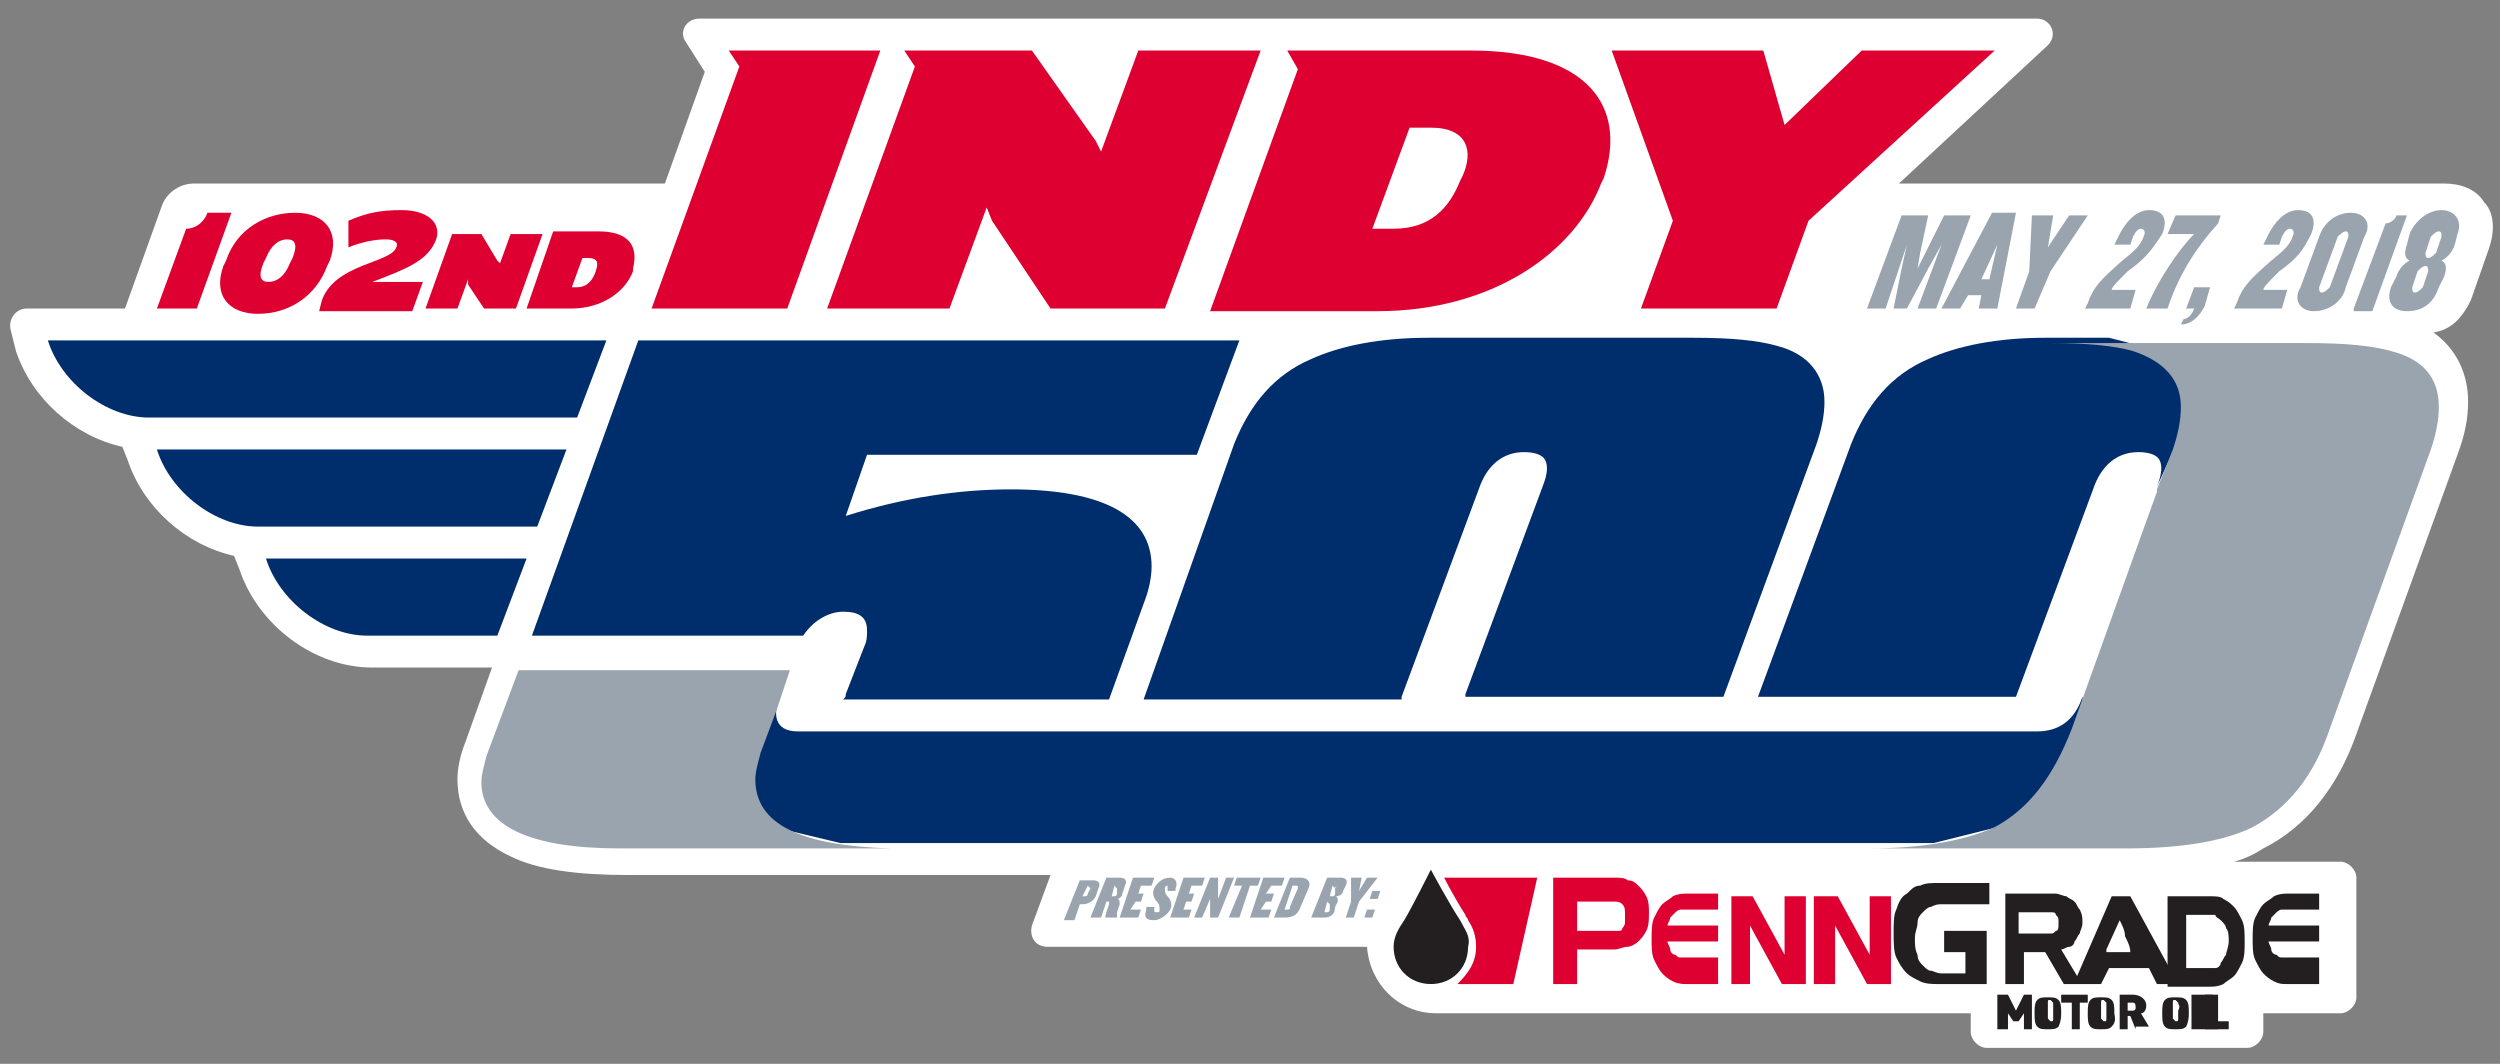 <?xml version="1.0" encoding="UTF-8"?>
<svg width="94px" height="40px" viewBox="0 0 94 40" version="1.1" xmlns="http://www.w3.org/2000/svg" xmlns:xlink="http://www.w3.org/1999/xlink">
    <rect x="0" y="0" width="94" height="40" fill="#808080" stroke="none"/>
    <!-- Generator: Sketch 47.1 (45422) - http://www.bohemiancoding.com/sketch -->
    <title>Group</title>
    <desc>Created with Sketch.</desc>
    <defs></defs>
    <g id="Page-1" stroke="none" stroke-width="1" fill="none" fill-rule="evenodd">
        <g id="lockup-primary" transform="translate(-546, -22)" fill-rule="nonzero">
            <g id="Group" transform="translate(546, 22)">
                <path d="M92.9,11.3 L93.6,9.3 C93.8,8.7 93.8,8 93.4,7.6 C93.1,7.1 92.5,6.9 91.9,6.9 L71.4,6.9 L77,1.7 C77.4,1.3 77.1,0.7 76.6,0.7 L26.3,0.7 C25.8,0.7 25.5,1.2 25.8,1.6 L26.5,2.7 L25,6.9 L7.3,6.9 C6.8,6.9 6.3,7.2 6.1,7.7 L4.7,11.6 L1,11.6 C0.6,11.6 0.3,12 0.4,12.4 L0.6,13.2 C1.2,15 2.8,16.4 4.6,16.8 L4.8,17.3 C5.4,19.1 7,20.5 8.8,20.9 L9,21.4 C9.7,23.5 11.8,25.1 14,25.1 L18.5,25.1 L17.5,27.9 C17.3,28.4 17.2,28.9 17.2,29.3 C17.2,30.6 17.9,31.6 19.2,32.2 C20.2,32.7 21.7,32.9 23.6,32.9 L31.7,32.9 L31.7,32.9 L39.5,32.9 L38.8,34.8 C38.7,35.2 38.9,35.6 39.4,35.6 L51.4,35.6 C51.5,37 52.6,38.1 54,38.1 L74.1,38.1 L74.1,38.8 C74.1,39.1 74.4,39.4 74.7,39.4 L84.5,39.4 C84.8,39.4 85.1,39.1 85.1,38.8 L85.1,38.1 L88,38.1 C88.3,38.1 88.6,37.8 88.6,37.5 L88.6,33 C88.6,32.7 88.3,32.4 88,32.4 L86,32.4 C85.7,32.4 84,32.4 84,32.4 C84.4,32.3 84.8,32.1 85.1,31.9 C86.7,31.1 87.9,29.6 88.6,27.6 L92.4,17.1 C92.7,16.3 92.8,15.7 92.8,15.1 C92.8,14.4 92.6,13.3 91.5,12.5 C92.2,12.4 92.6,11.9 92.9,11.3" id="Shape" fill="#FFFFFF"></path>
                <path d="M31.7,23 C32.3,23 32.6,23.2 32.6,23.7 C32.6,23.9 32.6,24.1 32.5,24.3 L31.8,26.1 C31.8,26.2 31.8,26.2 31.7,26.3 L41.7,26.3 L43,22.7 C43.2,22.2 43.3,21.7 43.3,21.3 C43.3,19.4 41.5,18.4 38,18.4 C36.1,18.4 34,18.7 31.8,19.4 L31.8,19.4 L32.6,17.1 L45,17.1 L46.6,12.8 L24,12.8 L20,23.9 L30.2,23.9 C30.6,23.3 31.2,23 31.7,23" id="Shape" fill="#002E6D"></path>
                <path d="M43,26.3 L52.7,26.3 C52.7,26.3 52.7,26.2 52.7,26.2 L55.6,18.4 C55.9,17.5 56.5,17 57.3,17 C57.7,17 58,17.1 58.1,17.3 C58.2,17.5 58.2,17.8 58,18.3 L55.1,26.1 C55.1,26.1 55.1,26.2 55.1,26.2 L64.8,26.2 L68.3,16.7 C68.5,16.1 68.6,15.6 68.6,15.1 C68.6,14.1 68,13.3 66.8,13 C66.1,12.8 65.1,12.7 63.7,12.7 L53.7,12.7 C51.9,12.7 50.4,13 49.3,13.5 C47.9,14.1 47,15.2 46.4,16.7 L43,26.3 Z" id="Shape" fill="#002E6D"></path>
                <path d="M75.8,26.2 L78.7,18.4 C79,17.5 79.6,17 80.4,17 C80.8,17 81.1,17.1 81.2,17.3 C81.3,17.5 81.3,17.8 81.1,18.3 L83.2,13.7 L79.3,12.7 L76.9,12.7 C75.1,12.7 73.6,13 72.5,13.5 C71.1,14.1 70.2,15.2 69.6,16.7 L66.1,26.2 L75.8,26.2 C75.8,26.3 75.8,26.3 75.8,26.2" id="Shape" fill="#002E6D"></path>
                <path d="M78.3,26.2 C78,27.1 77.4,27.5 76.6,27.5 L30,27.5 C30,27.5 30,27.5 30,27.5 C29.4,27.5 29.1,27.2 29.2,26.6 L26.6,30.5 L31.6,31.7 L72.7,31.7 L78.7,30.2 L78.3,26.2 Z" id="Shape" fill="#002E6D"></path>
                <path d="M22.8,12.8 L1.8,12.8 C2.3,14.4 4,15.7 5.6,15.7 L21.7,15.7 L22.8,12.8 Z" id="Shape" fill="#002E6D"></path>
                <path d="M21.3,16.9 L5.9,16.9 C6.4,18.5 8.1,19.8 9.7,19.8 L20.2,19.8 L21.3,16.9 Z" id="Shape" fill="#002E6D"></path>
                <path d="M19.8,21 L10,21 C10.5,22.6 12.2,23.9 13.8,23.9 L18.7,23.9 L19.8,21 Z" id="Shape" fill="#002E6D"></path>
                <path d="M40.7,34 L40.6,34 L40.4,34.6 L40,34.6 L40.6,33.1 L41.1,33.1 C41.3,33.1 41.4,33.2 41.3,33.4 L41.2,33.7 C41.1,33.9 40.9,34 40.7,34 L40.7,34 Z M41,33.4 C41,33.3 41,33.3 41,33.4 L40.9,33.3 L40.7,33.7 L40.8,33.7 C40.8,33.7 40.9,33.7 40.9,33.6 L41,33.4 Z" id="Shape" fill="#99A4AE"></path>
                <path d="M41.6,34.5 C41.5,34.5 41.6,34.4 41.6,34.3 L41.7,34 C41.7,34 41.7,33.9 41.7,33.9 L41.6,33.9 L41.4,34.5 L41,34.5 L41.6,33 L42.1,33 C42.3,33 42.4,33.1 42.3,33.3 L42.2,33.6 C42.2,33.7 42.1,33.8 42,33.8 C42.1,33.8 42.1,33.9 42.1,34 L42,34.3 C42,34.4 42,34.5 42,34.5 L42,34.5 L41.6,34.5 Z M42,33.4 C42,33.3 42,33.3 42,33.4 L41.9,33.3 L41.8,33.7 L41.9,33.7 C41.9,33.7 42,33.7 42,33.6 L42,33.4 Z" id="Shape" fill="#99A4AE"></path>
                <polygon id="Shape" fill="#99A4AE" points="42.1 34.5 42.6 33 43.4 33 43.3 33.3 42.9 33.3 42.8 33.6 43 33.6 42.9 33.9 42.7 33.9 42.5 34.2 42.9 34.2 42.8 34.5"></polygon>
                <path d="M43.4,34.6 C43.1,34.6 43,34.5 43.1,34.2 L43.1,34.1 L43.4,34.1 L43.4,34.2 C43.4,34.3 43.4,34.3 43.5,34.3 C43.6,34.3 43.6,34.3 43.6,34.2 C43.6,34.1 43.6,34 43.5,33.9 C43.4,33.8 43.3,33.6 43.4,33.4 C43.5,33.2 43.7,33 44,33 C44.2,33 44.3,33.2 44.2,33.4 L44.2,33.5 L43.9,33.5 L43.9,33.4 C43.9,33.3 43.9,33.3 43.9,33.3 C43.9,33.3 43.8,33.3 43.8,33.4 C43.8,33.5 43.8,33.6 43.9,33.7 C44,33.8 44.1,34 44,34.2 C43.9,34.4 43.6,34.6 43.4,34.6" id="Shape" fill="#99A4AE"></path>
                <polygon id="Shape" fill="#99A4AE" points="44 34.5 44.5 33 45.3 33 45.2 33.3 44.8 33.3 44.7 33.6 44.9 33.6 44.8 33.9 44.6 33.9 44.5 34.2 44.8 34.2 44.7 34.5"></polygon>
                <polygon id="Shape" fill="#99A4AE" points="45.5 34.5 45.5 34 45.5 33.8 45.2 34.5 44.9 34.5 45.5 33 45.8 33 45.8 33.6 45.8 33.8 46.1 33 46.4 33 45.8 34.5"></polygon>
                <polygon id="Shape" fill="#99A4AE" points="47 33.3 46.6 34.5 46.2 34.5 46.7 33.3 46.4 33.3 46.5 33 47.4 33 47.3 33.3"></polygon>
                <polygon id="Shape" fill="#99A4AE" points="47 34.5 47.5 33 48.3 33 48.2 33.3 47.8 33.3 47.6 33.6 47.9 33.6 47.8 33.9 47.6 33.9 47.4 34.2 47.8 34.2 47.7 34.5"></polygon>
                <path d="M48.3,34.5 L47.9,34.5 L48.5,33 L48.9,33 C49.2,33 49.3,33.2 49.2,33.4 L48.9,34.1 C48.8,34.4 48.6,34.5 48.3,34.5 L48.3,34.5 Z M48.8,33.4 C48.8,33.3 48.8,33.3 48.7,33.3 L48.6,33.3 L48.3,34.2 L48.4,34.2 C48.5,34.2 48.5,34.2 48.5,34.1 L48.8,33.4 Z" id="Shape" fill="#99A4AE"></path>
                <path d="M49.8,34.5 L49.3,34.5 L49.9,33 L50.4,33 C50.6,33 50.7,33.1 50.6,33.3 L50.5,33.5 C50.5,33.6 50.4,33.7 50.2,33.7 C50.3,33.7 50.3,33.8 50.3,33.9 L50.2,34.1 C50.2,34.4 50,34.5 49.8,34.5 L49.8,34.5 Z M50,34 C50,33.9 50,33.9 50,34 L49.9,33.9 L49.8,34.3 L49.9,34.3 C49.9,34.3 50,34.3 50,34.2 L50,34 Z M50.2,33.4 C50.3,33.3 50.2,33.3 50.2,33.4 L50.1,33.3 L50,33.7 L50.1,33.7 C50.1,33.7 50.2,33.7 50.2,33.6 L50.2,33.4 Z" id="Shape" fill="#99A4AE"></path>
                <polygon id="Shape" fill="#99A4AE" points="51.1 33.9 50.9 34.5 50.6 34.5 50.8 33.9 50.8 33 51.2 33 51.1 33.5 51.4 33 51.8 33"></polygon>
                <path d="M51.3,34.5 L51.4,34.2 L51.7,34.2 L51.6,34.5 L51.3,34.5 Z M51.5,33.8 L51.6,33.5 L51.9,33.5 L51.8,33.8 L51.5,33.8 Z" id="Shape" fill="#99A4AE"></path>
                <path d="M57.8,33 L56.9,33 L54.3,33 C54.5,33.4 54.9,34.1 55.1,34.4 L55.1,34.4 L55.1,34.4 C55.1,34.5 55.2,34.5 55.2,34.6 C55.4,34.9 55.5,35.2 55.5,35.6 C55.5,36.2 55.2,36.6 54.8,37 L56.9,37 L57.8,33 Z" id="Shape" fill="#DD0031"></path>
                <path d="M54.9,34.6 C54.5,34 53.8,32.7 53.8,32.7 C53.8,32.7 53.1,34.1 52.8,34.6 C52.6,34.9 52.4,35.2 52.4,35.6 C52.4,36.4 53,37 53.8,37 C54.6,37 55.2,36.4 55.2,35.6 C55.3,35.2 55.1,35 54.9,34.6" id="Shape" fill="#231F20"></path>
                <path d="M58.4,33 L60.7,33 C60.9,33 61.1,33 61.2,33.1 C61.4,33.1 61.5,33.2 61.6,33.3 C61.7,33.4 61.8,33.5 61.9,33.7 C62,33.9 62,34.1 62,34.3 C62,34.6 62,34.8 61.9,35 C61.8,35.2 61.7,35.3 61.6,35.4 C61.5,35.5 61.3,35.6 61.2,35.6 C61,35.6 60.9,35.7 60.7,35.7 L59.3,35.7 L59.3,37 L58.4,37 L58.4,33 Z M60.7,35 C60.8,35 60.8,35 60.9,35 C61,35 61,34.9 61,34.9 C61,34.9 61.1,34.8 61.1,34.7 C61.1,34.6 61.1,34.5 61.1,34.4 C61.1,34.2 61.1,34.1 61,34 C60.9,33.9 60.8,33.9 60.7,33.9 L59.3,33.9 L59.3,35 L60.7,35 Z" id="Shape" fill="#DD0031"></path>
                <path d="M62.9,36.9 C62.7,36.8 62.6,36.7 62.5,36.6 C62.4,36.5 62.3,36.3 62.2,36.1 C62.1,35.9 62.1,35.6 62.1,35.3 C62.1,35 62.1,34.7 62.2,34.5 C62.3,34.3 62.4,34.1 62.5,34 C62.6,33.9 62.8,33.8 62.9,33.7 C63.1,33.6 63.3,33.6 63.4,33.6 L64.6,33.6 L64.6,34.2 L63.5,34.2 C63.4,34.2 63.3,34.2 63.2,34.2 C63.1,34.2 63,34.3 63,34.3 C62.9,34.4 62.9,34.4 62.8,34.5 C62.8,34.6 62.7,34.7 62.7,34.8 L64.6,34.8 L64.6,35.4 L62.7,35.4 C62.7,35.5 62.8,35.6 62.8,35.7 C62.8,35.8 62.9,35.9 63,35.9 C63.1,36 63.1,36 63.2,36 C63.3,36 63.4,36 63.5,36 L64.6,36 L64.6,37 L63.4,37 C63.3,37 63.1,37 62.9,36.9" id="Shape" fill="#DD0031"></path>
                <polygon id="Shape" fill="#DD0031" points="65.1 33.7 65.9 33.7 67.1 35.9 67.1 33.7 67.9 33.7 67.9 37 67 37 65.8 34.8 65.8 37 65.1 37"></polygon>
                <polygon id="Shape" fill="#DD0031" points="68.2 33.7 69.1 33.7 70.3 35.9 70.3 33.7 71.1 33.7 71.1 37 70.2 37 69 34.8 69 37 68.2 37"></polygon>
                <path d="M72.2,36.9 C72,36.8 71.8,36.7 71.7,36.6 C71.5,36.4 71.4,36.2 71.3,36 C71.2,35.8 71.2,35.4 71.2,35.1 C71.2,34.7 71.2,34.4 71.3,34.2 C71.4,33.9 71.5,33.7 71.7,33.6 C71.9,33.4 72,33.3 72.2,33.3 C72.4,33.2 72.6,33.2 72.9,33.2 L74.8,33.2 L74.8,34 L73,34 C72.9,34 72.8,34 72.6,34.1 C72.5,34.1 72.4,34.2 72.3,34.3 C72.2,34.4 72.1,34.5 72.1,34.7 C72.1,34.9 72,35 72,35.3 C72,35.5 72,35.7 72.1,35.9 C72.1,36.1 72.2,36.2 72.3,36.3 C72.4,36.4 72.5,36.5 72.6,36.5 C72.7,36.5 72.8,36.6 73,36.6 L73.9,36.6 L73.9,35.8 L73.1,35.8 L73.1,35 L74.7,35 L74.7,37 L72.8,37 C72.7,37 72.4,37 72.2,36.9" id="Shape" fill="#231F20"></path>
                <path d="M80.1,33.7 L79.4,33.7 L78.1,36.7 L77.5,35.7 C77.6,35.7 77.7,35.6 77.8,35.6 C77.9,35.6 78,35.5 78,35.4 C78.1,35.3 78.1,35.2 78.2,35.1 C78.2,35 78.3,34.9 78.3,34.7 C78.3,34.5 78.3,34.4 78.2,34.2 C78.1,34.1 78.1,34 78,33.9 C77.9,33.8 77.8,33.8 77.7,33.7 C77.6,33.7 77.4,33.6 77.3,33.6 L75.4,33.6 L75.4,37 L76.1,37 L76.1,35.8 L76.9,35.8 L77.6,37 L79,37 L79.3,36.4 L80.8,36.4 L81.1,37 L81.9,37 L80.1,33.7 Z M77.3,35 C77.2,35.1 77.2,35.1 77.1,35.1 L75.9,35.1 L75.9,34.3 L77.1,34.3 C77.2,34.3 77.3,34.3 77.3,34.4 C77.4,34.5 77.4,34.5 77.4,34.7 C77.4,34.9 77.4,35 77.3,35 L77.3,35 Z M79.2,35.7 L79.7,34.6 C79.8,34.8 79.9,35 79.9,35.2 C80,35.4 80.1,35.6 80.1,35.8 L79.2,35.8 L79.2,35.7 Z" id="Shape" fill="#231F20"></path>
                <path d="M81.5,33.7 L83.1,33.7 C83.3,33.7 83.5,33.7 83.6,33.8 C83.8,33.9 83.9,34 84,34.1 C84.1,34.2 84.2,34.4 84.3,34.6 C84.4,34.8 84.4,35.1 84.4,35.4 C84.4,35.7 84.4,36 84.3,36.2 C84.2,36.4 84.1,36.6 84,36.7 C83.9,36.8 83.7,36.9 83.6,37 C83.4,37.1 83.2,37.1 83.1,37.1 L81.5,37.1 L81.5,33.7 Z M83,36.4 C83.1,36.4 83.2,36.4 83.3,36.4 C83.4,36.4 83.5,36.3 83.5,36.2 C83.6,36.1 83.6,36 83.7,35.9 C83.7,35.8 83.8,35.6 83.8,35.4 C83.8,35.2 83.8,35 83.7,34.9 C83.7,34.8 83.6,34.7 83.5,34.6 C83.4,34.5 83.3,34.5 83.3,34.4 C83.2,34.4 83.1,34.4 83,34.4 L82.2,34.4 L82.2,36.4 L83,36.4 Z" id="Shape" fill="#231F20"></path>
                <path d="M85.5,36.9 C85.3,36.8 85.2,36.7 85.1,36.6 C85,36.5 84.9,36.3 84.8,36.1 C84.7,35.9 84.7,35.6 84.7,35.3 C84.7,35 84.7,34.7 84.8,34.5 C84.9,34.3 85,34.1 85.1,34 C85.2,33.9 85.4,33.8 85.5,33.7 C85.7,33.6 85.9,33.6 86,33.6 L87.2,33.6 L87.2,34.2 L86.1,34.2 C86,34.2 85.9,34.2 85.8,34.2 C85.7,34.2 85.6,34.3 85.6,34.3 C85.5,34.4 85.5,34.4 85.4,34.5 C85.4,34.6 85.3,34.7 85.3,34.8 L87.2,34.8 L87.2,35.4 L85.3,35.4 C85.3,35.5 85.4,35.6 85.4,35.7 C85.4,35.8 85.5,35.9 85.6,35.9 C85.7,36 85.7,36 85.8,36 C85.9,36 86,36 86.1,36 L87.2,36 L87.2,37 L86,37 C85.8,37 85.7,37 85.5,36.9" id="Shape" fill="#231F20"></path>
                <polygon id="Shape" fill="#231F20" points="76.1 38.7 76.1 38.1 75.9 38.4 75.7 38.4 75.5 38.1 75.5 38.7 75.1 38.7 75.1 37.4 75.5 37.4 75.8 38 76.1 37.4 76.4 37.4 76.4 38.7"></polygon>
                <path d="M77.4,38.6 C77.3,38.7 77.2,38.7 77,38.7 C76.8,38.7 76.7,38.7 76.6,38.6 C76.5,38.5 76.5,38.3 76.5,38.1 C76.5,37.9 76.5,37.7 76.6,37.6 C76.7,37.5 76.8,37.5 77,37.5 C77.2,37.5 77.3,37.5 77.4,37.6 C77.5,37.7 77.5,37.9 77.5,38.1 C77.5,38.2 77.5,38.4 77.4,38.6 M77.2,37.7 C77.2,37.7 77.1,37.6 77.1,37.6 C77,37.6 77,37.6 77,37.7 C77,37.7 77,37.8 77,38 C77,38.2 77,38.3 77,38.3 C77,38.3 77.1,38.4 77.1,38.4 C77.2,38.4 77.2,38.4 77.2,38.3 C77.2,38.3 77.2,38.2 77.2,38 C77.2,37.8 77.2,37.8 77.2,37.7" id="Shape" fill="#231F20"></path>
                <polygon id="Shape" fill="#231F20" points="78.2 37.7 78.2 38.7 77.9 38.7 77.9 37.7 77.5 37.7 77.5 37.4 78.5 37.4 78.5 37.7"></polygon>
                <path d="M79.4,38.6 C79.3,38.7 79.2,38.7 79,38.7 C78.8,38.7 78.7,38.7 78.6,38.6 C78.5,38.5 78.5,38.3 78.5,38.1 C78.5,37.9 78.5,37.7 78.6,37.6 C78.7,37.5 78.8,37.5 79,37.5 C79.2,37.5 79.3,37.5 79.4,37.6 C79.5,37.7 79.5,37.9 79.5,38.1 C79.5,38.2 79.6,38.4 79.4,38.6 M79.2,37.7 C79.2,37.7 79.1,37.6 79.1,37.6 C79,37.6 79,37.6 79,37.7 C79,37.7 79,37.8 79,38 C79,38.2 79,38.3 79,38.3 C79,38.3 79.1,38.4 79.1,38.4 C79.2,38.4 79.2,38.4 79.2,38.3 C79.2,38.3 79.2,38.2 79.2,38 C79.2,37.8 79.2,37.8 79.2,37.7" id="Shape" fill="#231F20"></path>
                <path d="M80.3,38.7 L80.1,38.2 L80,38.2 L80,38.7 L79.7,38.7 L79.7,37.4 L80.2,37.4 C80.5,37.4 80.7,37.6 80.7,37.8 C80.7,38 80.6,38.1 80.5,38.1 L80.8,38.6 L80.3,38.6 L80.3,38.7 Z M80.2,37.7 L80,37.7 L80,38 L80.2,38 C80.3,38 80.3,37.9 80.3,37.9 C80.3,37.8 80.3,37.7 80.2,37.7 L80.2,37.7 Z" id="Shape" fill="#231F20"></path>
                <path d="M82.2,38.6 C82.1,38.7 82,38.7 81.8,38.7 C81.6,38.7 81.5,38.7 81.4,38.6 C81.3,38.5 81.3,38.3 81.3,38.1 C81.3,37.9 81.3,37.7 81.4,37.6 C81.5,37.5 81.6,37.5 81.8,37.5 C82,37.5 82.1,37.5 82.2,37.6 C82.3,37.7 82.3,37.9 82.3,38.1 C82.3,38.2 82.3,38.4 82.2,38.6 M81.9,37.7 C81.9,37.7 81.8,37.6 81.8,37.6 C81.7,37.6 81.7,37.6 81.7,37.7 C81.7,37.7 81.7,37.8 81.7,38 C81.7,38.2 81.7,38.3 81.7,38.3 C81.7,38.3 81.8,38.4 81.8,38.4 C81.9,38.4 81.9,38.4 81.9,38.3 C81.9,38.3 81.9,38.2 81.9,38 C82,37.8 81.9,37.8 81.9,37.7" id="Shape" fill="#231F20"></path>
                <rect id="Rectangle-path" fill="#231F20" x="82.4" y="37.4" width="1" height="1.3"></rect>
                <polygon id="Shape" fill="#231F20" points="82.9 38.7 82.9 37.4 83.2 37.4 83.2 38.4 83.8 38.4 83.8 38.7"></polygon>
                <path d="M89.9,13.2 C89.2,13 88.2,12.9 86.8,12.9 L77.1,12.9 C78.5,12.9 79.5,13 80.2,13.2 C81.4,13.6 82,14.3 82,15.3 C82,15.8 81.9,16.3 81.7,16.9 L81.1,18.4 C81.1,18.4 81.1,18.4 81.1,18.5 L80.7,19.6 L77.9,27.4 C77.2,29.2 76.3,30.4 75,31.1 C73.9,31.6 72.3,31.9 70.3,31.9 L80,31.9 C82.1,31.9 83.7,31.6 84.7,31.1 C86,30.4 87,29.2 87.6,27.4 L91.4,16.9 C91.6,16.3 91.7,15.8 91.7,15.3 C91.7,14.2 91.1,13.5 89.9,13.2" id="Shape" fill="#99A4AE"></path>
                <polygon id="Shape" fill="#DD0031" points="42.8 1.9 41.4 5.7 41.2 5.3 38.8 1.9 34 1.9 34.4 2.5 31.1 11.6 35.7 11.6 37.1 7.8 37.3 8.3 39.5 11.6 43.8 11.6 47.4 1.9"></polygon>
                <path d="M55.3,1.9 L48.4,1.9 L48.8,2.6 L45.5,11.7 L51.8,11.7 C56.1,11.7 59.2,9.5 60.2,6.9 L60.3,6.7 C61.2,4 59.7,1.9 55.3,1.9 M55,6.6 L54.9,6.8 C54.5,7.8 53.8,8.6 52.4,8.6 L51.6,8.6 L53,4.8 L53.8,4.8 C55.2,4.8 55.4,5.7 55,6.6" id="Shape" fill="#DD0031"></path>
                <polygon id="Shape" fill="#DD0031" points="27.4 1.9 27.8 2.5 24.5 11.6 29.6 11.6 33.1 1.9"></polygon>
                <polygon id="Shape" fill="#DD0031" points="70 1.9 67.1 4.7 66.3 1.9 60.6 1.9 62.9 8.3 61.7 11.6 66.8 11.6 68 8.3 75 1.9"></polygon>
                <polygon id="Shape" fill="#99A4AE" points="72.1 11.6 73 9.2 72.5 10.1 71.7 11.6 71.2 11.6 71.5 10.1 71.7 9.2 70.9 11.6 70.2 11.6 71.5 8.1 72.5 8.1 72.2 9.5 72.1 10.1 72.4 9.5 73.1 8.1 74.1 8.1 72.8 11.6"></polygon>
                <path d="M74.4,11.6 L74.5,11.1 L74,11.1 L73.7,11.6 L73,11.6 L74.9,8 L75.8,8 L75.1,11.6 L74.4,11.6 Z M75.1,9.2 L74.5,10.5 L74.8,10.5 L75.1,9.2 Z" id="Shape" fill="#99A4AE"></path>
                <polygon id="Shape" fill="#99A4AE" points="77.1 10.2 76.5 11.6 75.8 11.6 76.3 10.2 76.4 8.1 77.2 8.1 77 9.3 77.8 8.1 78.5 8.1"></polygon>
                <path d="M80,10.2 C79.6,10.6 79.4,10.8 79.4,10.9 L80.3,10.9 L80.1,11.6 L78.4,11.6 L78.5,11.4 C78.7,10.8 79,10.5 79.8,9.8 C80.3,9.4 80.5,9.2 80.6,8.9 C80.7,8.7 80.6,8.6 80.5,8.6 C80.4,8.6 80.3,8.7 80.2,8.9 L80.1,9.2 L79.5,9.2 L79.7,8.8 C79.9,8.4 80.3,7.9 80.8,7.9 C81.4,7.9 81.5,8.3 81.3,8.8 C80.9,9.4 80.7,9.7 80,10.2" id="Shape" fill="#99A4AE"></path>
                <path d="M81.5,11.6 L80.7,11.6 C81.1,10.6 81.9,9.4 82.5,8.8 L81.5,8.8 L81.8,8.1 L83.5,8.1 L83.4,8.4 C82.5,9.4 81.9,10.4 81.5,11.6" id="Shape" fill="#99A4AE"></path>
                <path d="M82,12.2 L82.1,12 C82.2,12 82.4,11.9 82.5,11.6 L82.2,11.6 L82.5,10.8 L83.1,10.8 L82.9,11.5 C82.7,11.9 82.4,12.2 82,12.2" id="Shape" fill="#99A4AE"></path>
                <path d="M85.7,10.2 C85.3,10.6 85.1,10.8 85.1,10.9 L86,10.9 L85.8,11.6 L84,11.6 L84.1,11.4 C84.3,10.8 84.6,10.5 85.4,9.8 C85.9,9.4 86.1,9.2 86.2,8.9 C86.3,8.7 86.2,8.6 86.1,8.6 C86,8.6 85.9,8.7 85.8,8.9 L85.7,9.2 L85.1,9.2 L85.3,8.8 C85.5,8.4 85.9,7.9 86.4,7.9 C87,7.9 87.1,8.3 86.9,8.8 C86.6,9.4 86.4,9.7 85.7,10.2" id="Shape" fill="#99A4AE"></path>
                <path d="M87,11.7 C86.5,11.7 86.2,11.3 86.5,10.8 L87.2,8.9 C87.4,8.3 87.9,8 88.4,8 C88.9,8 89.2,8.4 88.9,8.9 L88.2,10.8 C88.1,11.3 87.6,11.7 87,11.7 L87,11.7 Z M88.3,8.9 C88.3,8.8 88.3,8.7 88.2,8.7 C88.1,8.7 88,8.8 87.9,8.9 L87.2,10.8 C87.2,10.9 87.2,11 87.3,11 C87.4,11 87.5,10.9 87.6,10.8 L88.3,8.9 Z" id="Shape" fill="#99A4AE"></path>
                <path d="M88.5,11.6 L89.7,8.4 C89.9,8.4 90.1,8.2 90.1,8.1 L90.5,8.1 L89.2,11.7 L88.5,11.7 L88.5,11.6 Z" id="Shape" fill="#99A4AE"></path>
                <path d="M90.5,11.7 C90,11.7 89.7,11.4 89.9,10.8 L90.1,10.4 C90.2,10.1 90.4,9.9 90.6,9.8 C90.4,9.7 90.4,9.5 90.5,9.2 L90.6,8.8 C90.8,8.3 91.3,7.9 91.8,7.9 C92.3,7.9 92.6,8.3 92.4,8.8 L92.3,9.2 C92.2,9.5 92,9.7 91.8,9.8 C92,9.9 92,10.1 91.9,10.4 L91.7,10.8 C91.5,11.4 91.1,11.7 90.5,11.7 L90.5,11.7 Z M91.3,10.2 C91.3,10.1 91.3,10 91.2,10 C91.1,10 91,10.1 90.9,10.2 L90.7,10.8 C90.7,10.9 90.7,11 90.8,11 C90.9,11 91,10.9 91.1,10.8 L91.3,10.2 Z M91.8,8.9 C91.8,8.8 91.8,8.7 91.7,8.7 C91.6,8.7 91.5,8.8 91.4,8.9 L91.2,9.5 C91.2,9.6 91.2,9.7 91.3,9.7 C91.4,9.7 91.5,9.6 91.6,9.5 L91.8,8.9 Z" id="Shape" fill="#99A4AE"></path>
                <path d="M5.9,11.6 L7,8.6 C7.4,8.6 7.7,8.3 7.8,8 L8.7,8 L7.4,11.6 L5.9,11.6 Z" id="Shape" fill="#DD0031"></path>
                <path d="M9.7,11.8 C8.6,11.8 8,11.1 8.4,10 L8.5,9.8 C8.9,8.6 10,8 11.1,8 C12.2,8 12.8,8.7 12.4,9.8 L12.3,10 C11.9,11.1 10.9,11.8 9.7,11.8 L9.7,11.8 Z M11,9.7 C11.2,9.2 11.1,9 10.8,9 C10.5,9 10.2,9.2 10,9.7 L9.9,9.9 C9.7,10.4 9.8,10.6 10.1,10.6 C10.4,10.6 10.7,10.4 10.9,9.9 L11,9.7 Z" id="Shape" fill="#DD0031"></path>
                <path d="M14,10.6 L15.9,10.6 L15.5,11.7 L12,11.7 L12.1,11.3 C12.6,9.9 14.7,9.9 14.9,9.3 C15,9.1 14.8,9 14.5,9 C14.1,9 13.6,9.1 13.1,9.3 L13.1,8.3 C13.8,8 14.3,7.9 15.1,7.9 C16.1,7.9 16.6,8.4 16.4,9 C16.1,9.8 15.3,10.1 14,10.6" id="Shape" fill="#DD0031"></path>
                <polygon id="Shape" fill="#DD0031" points="18.2 11.6 17.6 10.7 17.6 10.5 17.2 11.6 16 11.6 17 8.8 18.1 8.8 18.7 9.8 18.8 9.9 19.2 8.8 20.4 8.8 19.4 11.6"></polygon>
                <path d="M21.5,11.6 L19.8,11.6 L20.8,8.7 L22.5,8.7 C23.7,8.7 24,9.3 23.8,10.1 L23.8,10.2 C23.5,11 22.6,11.6 21.5,11.6 L21.5,11.6 Z M22.4,10.2 C22.5,9.9 22.5,9.7 22.1,9.7 L21.9,9.7 L21.5,10.8 L21.7,10.8 C22.1,10.8 22.3,10.5 22.4,10.2 L22.4,10.2 Z" id="Shape" fill="#DD0031"></path>
                <path d="M28.4,29.3 C28.4,29 28.5,28.7 28.6,28.3 C28.6,28.3 29.2,26.7 29.2,26.7 L29.7,25.2 L19.5,25.2 L18.3,28.4 C18.2,28.8 18.1,29.1 18.1,29.4 C18.1,31 19.8,31.9 23.3,31.9 L33.5,31.9 C30.1,31.8 28.4,31 28.4,29.3" id="Shape" fill="#99A4AE"></path>
            </g>
        </g>
    </g>
</svg>